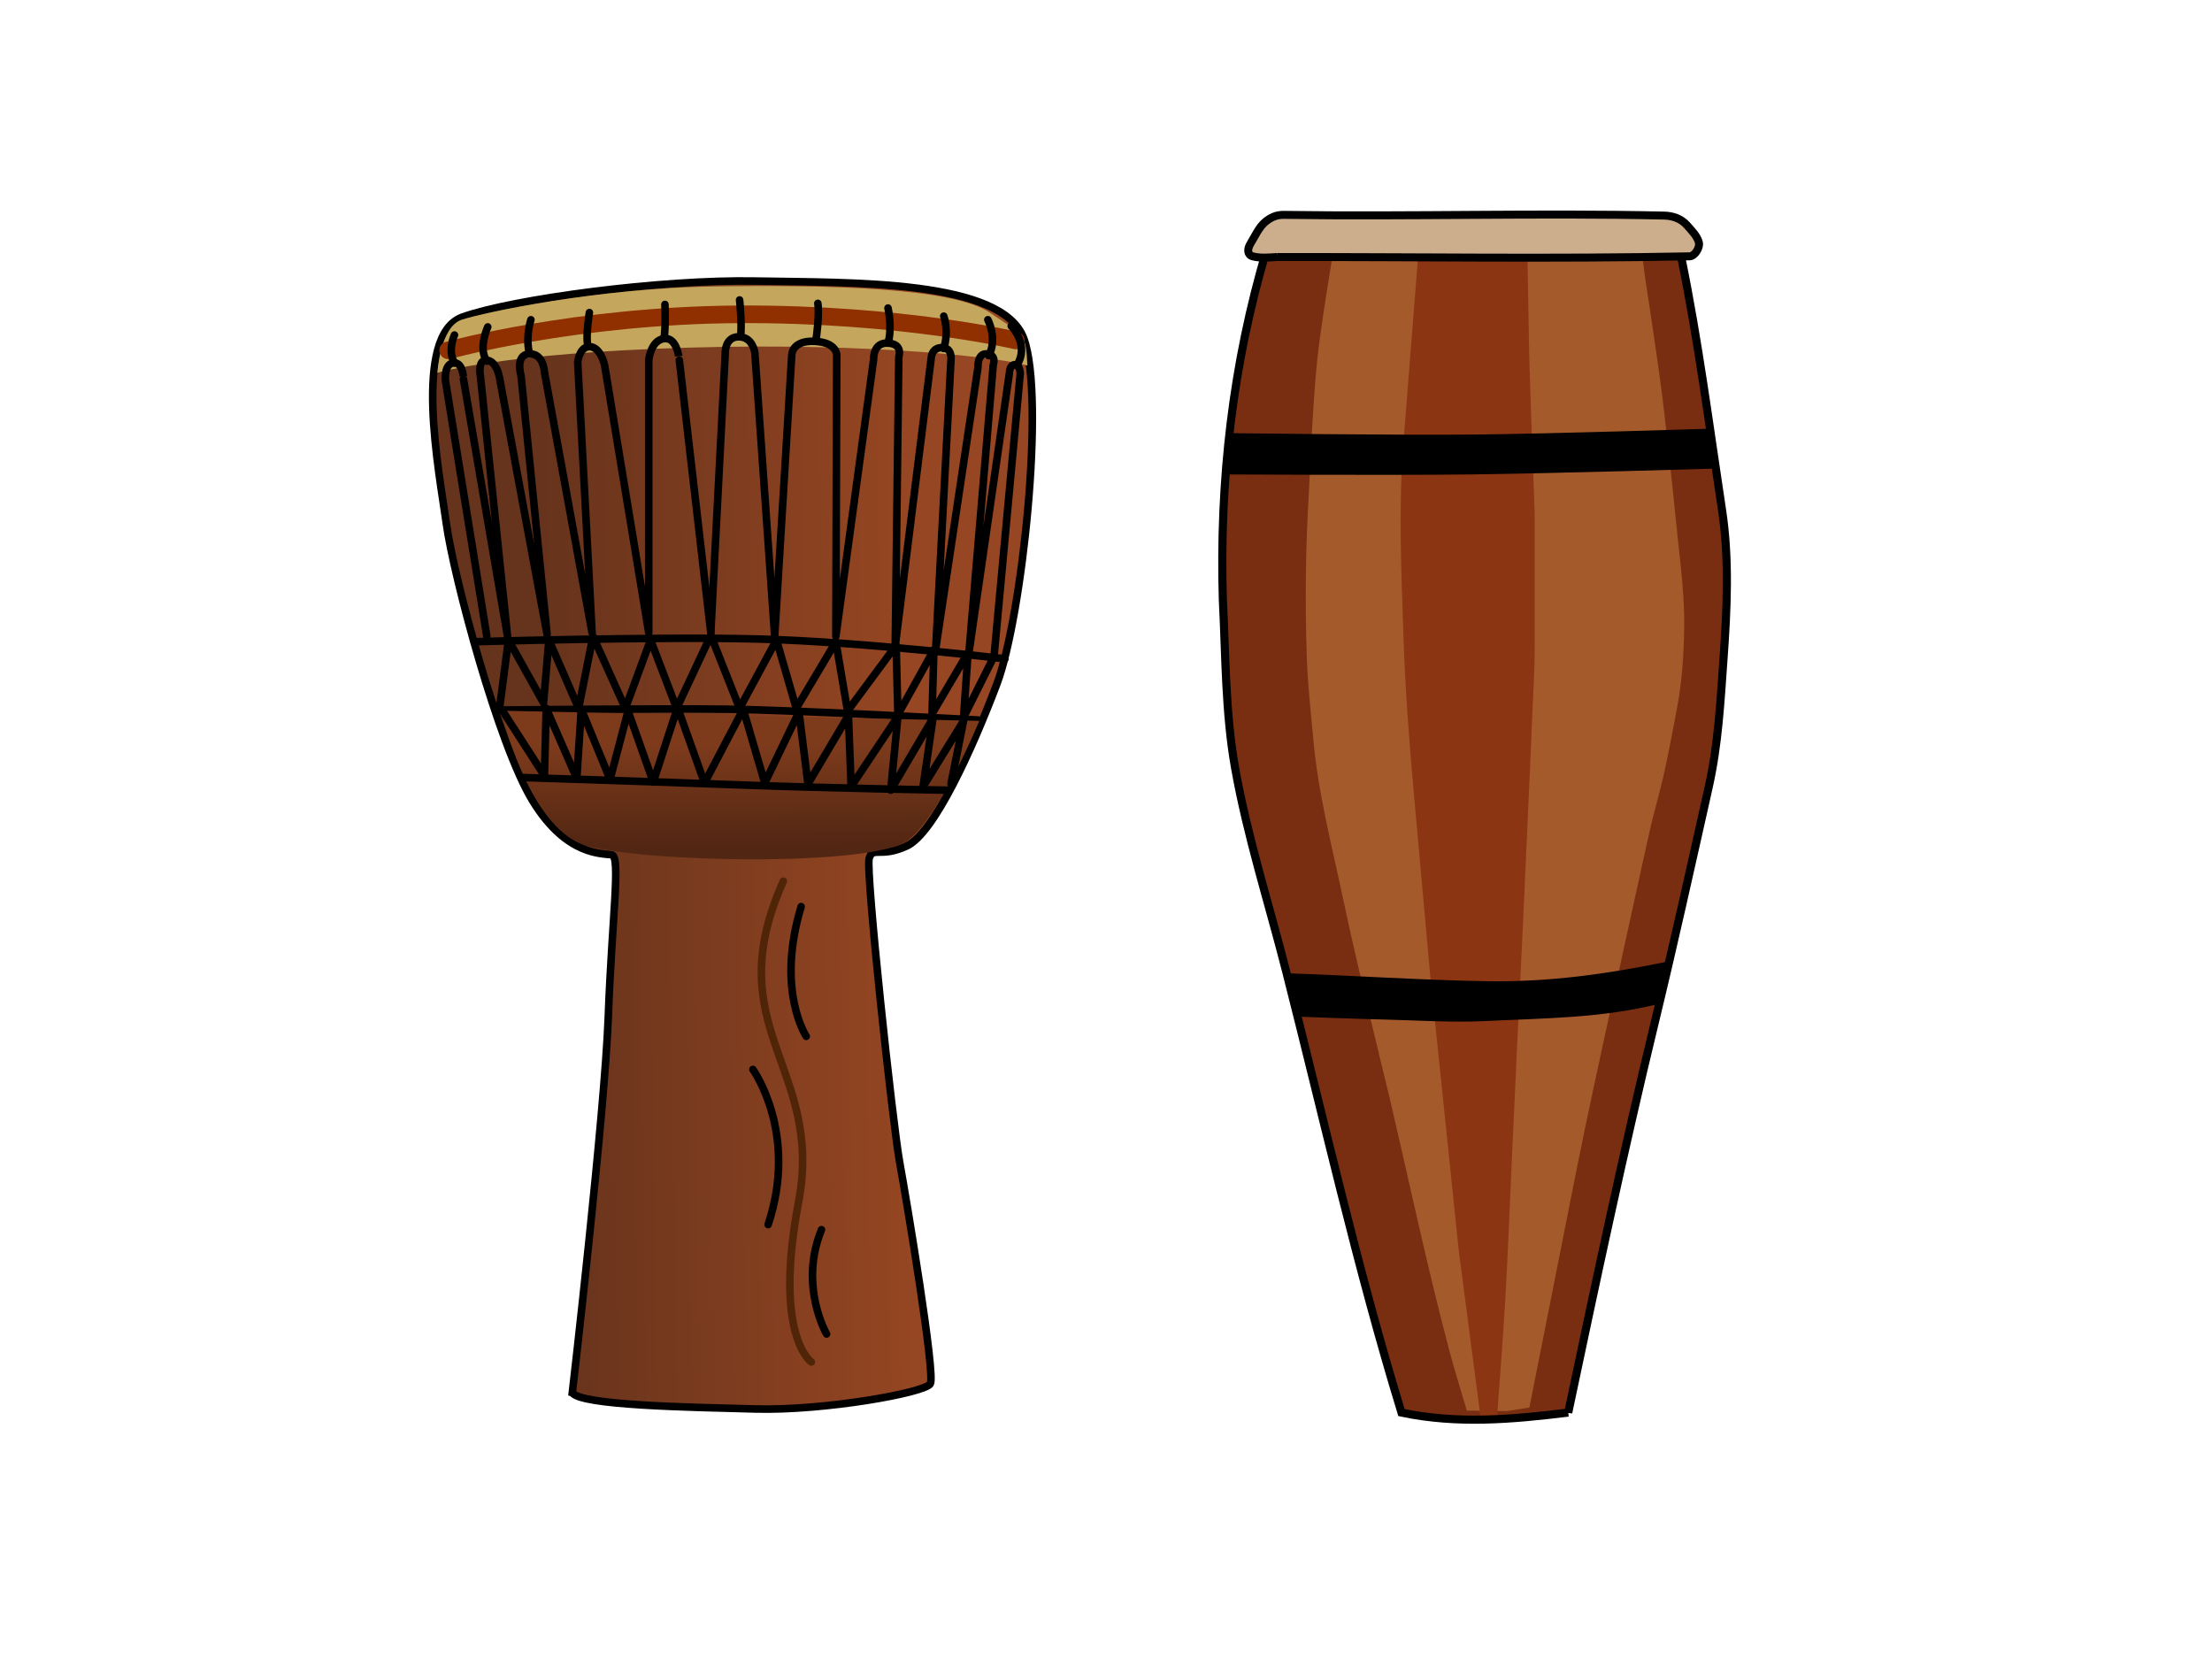 <?xml version="1.0" encoding="UTF-8" standalone="no"?>
<svg
   xmlns:dc="http://purl.org/dc/elements/1.1/"
   xmlns:cc="http://creativecommons.org/ns#"
   xmlns:rdf="http://www.w3.org/1999/02/22-rdf-syntax-ns#"
   xmlns:svg="http://www.w3.org/2000/svg"
   xmlns="http://www.w3.org/2000/svg"
   xmlns:sodipodi="http://sodipodi.sourceforge.net/DTD/sodipodi-0.dtd"
   xmlns:inkscape="http://www.inkscape.org/namespaces/inkscape"
   sodipodi:docname="workshop_bg.svg"
   inkscape:version="1.0 (4035a4fb49, 2020-05-01)"
   id="svg8"
   version="1.1"
   viewBox="0 0 211.667 158.75"
   height="600"
   width="800">
  <defs
     id="defs2">
    <linearGradient
       inkscape:collect="always"
       x1="69.991"
       x2="70.631"
       gradientTransform="scale(1.794,0.557)"
       y1="336.27"
       gradientUnits="userSpaceOnUse"
       y2="410.59"
       id="linearGradient6889">
      <stop
         offset="0"
         style="stop-color:#7e3b1c"
         id="stop6893" />
      <stop
         offset="1"
         style="stop-color:#512612"
         id="stop6895" />
    </linearGradient>
    <linearGradient
       inkscape:collect="always"
       x1="64.455"
       x2="265.16"
       gradientTransform="scale(0.731,1.368)"
       y1="179.41"
       gradientUnits="userSpaceOnUse"
       y2="174.26"
       id="linearGradient6918">
      <stop
         offset="0"
         style="stop-color:#66331c"
         id="stop5992" />
      <stop
         offset="1"
         style="stop-color:#964622"
         id="stop5994" />
    </linearGradient>
  </defs>
  <sodipodi:namedview
     inkscape:window-maximized="1"
     inkscape:window-y="-8"
     inkscape:window-x="1912"
     inkscape:window-height="1017"
     inkscape:window-width="1920"
     inkscape:guide-bbox="true"
     showguides="true"
     units="px"
     showgrid="false"
     inkscape:document-rotation="0"
     inkscape:current-layer="layer1"
     inkscape:document-units="px"
     inkscape:cy="231.85804"
     inkscape:cx="743.10282"
     inkscape:zoom="0.7"
     inkscape:pageshadow="2"
     inkscape:pageopacity="0.0"
     borderopacity="1.0"
     bordercolor="#666666"
     pagecolor="#ffffff"
     id="base">
    <sodipodi:guide
       inkscape:color="rgb(204,0,0)"
       inkscape:locked="false"
       inkscape:label="50%"
       id="guide1537"
       orientation="0,1"
       position="105.833,79.375" />
    <sodipodi:guide
       inkscape:color="rgb(204,0,0)"
       inkscape:locked="false"
       inkscape:label="50%"
       id="guide1541"
       orientation="-1,0"
       position="105.833,79.375" />
    <sodipodi:guide
       inkscape:color="rgb(0,0,255)"
       inkscape:locked="false"
       inkscape:label=""
       id="guide1543"
       orientation="-1,0"
       position="70.556,105.833" />
    <sodipodi:guide
       inkscape:color="rgb(0,0,255)"
       inkscape:locked="false"
       inkscape:label=""
       id="guide1547"
       orientation="-1,0"
       position="141.111,52.917" />
    <sodipodi:guide
       inkscape:color="rgb(0,0,255)"
       inkscape:locked="false"
       inkscape:label=""
       id="guide1549"
       orientation="0,1"
       position="70.556,105.833" />
    <sodipodi:guide
       inkscape:color="rgb(0,0,255)"
       inkscape:locked="false"
       inkscape:label=""
       id="guide1551"
       orientation="0,1"
       position="141.111,52.917" />
  </sodipodi:namedview>
  <g
     id="layer1"
     inkscape:groupmode="layer"
     inkscape:label="Layer 1">
    <g
       id="g7678"
       transform="matrix(0.241,0,0,0.241,40.632,25.972)">
      <path
         id="path5174"
         inkscape:connector-curvature="0"
         sodipodi:nodetypes="ccccccccccccccc"
         style="fill:url(#linearGradient6918);fill-rule:evenodd;stroke:#000000;stroke-width:3"
         d="m 58.635,445.25 c 0,0 12.857,-110.71 14.285,-149.28 1.429,-38.57 5,-63.57 1.429,-64.29 C 70.777,230.97 56.492,232.4 42.92,210.25 29.349,188.11 11.492,120.97 8.634,100.25 5.777,79.538 -4.937,25.253 15.063,18.11 c 20,-7.143 78.572,-15 116.43,-14.286 37.86,0.714 97.86,-0.714 106.43,22.857 8.57,23.572 -0.71,110.72 -10.71,137.14 -10,26.43 -25,59.29 -35.72,64.29 -10.54,4.92 -13.57,0 -15,5 -1.43,5 9.29,105 12.14,120.71 2.86,15.72 14.29,84.29 12.15,87.86 -2.15,3.57 -42.15,10.72 -69.29,10 -27.14,-0.71 -69.284,-1.43 -72.855,-6.43 z" />
      <path
         id="path5934"
         inkscape:connector-curvature="0"
         sodipodi:nodetypes="ccccccc"
         style="fill:#c4a75c;fill-rule:evenodd"
         d="m 5.063,40.253 c 0,0 1.071,-18.215 9.643,-21.072 8.571,-2.857 53.929,-12.5 99.644,-13.214 45.71,-0.714 95.36,0.49 110,10.357 14.17,9.551 14.28,8.214 15,21.072 -7.93,-2.816 -60,-9.286 -134.29,-7.143 -74.283,2.143 -99.997,10 -99.997,10 z" />
      <path
         id="path5936"
         inkscape:connector-curvature="0"
         sodipodi:nodetypes="ccc"
         style="fill:none;stroke:#903000;stroke-width:7;stroke-linecap:round"
         d="m 9.349,31.324 c 0,0 50.714,-13.928 115.36,-14.286 64.64,-0.357 110,10.358 110,10.358" />
      <path
         id="path5940"
         inkscape:connector-curvature="0"
         sodipodi:nodetypes="ccccccccccccccccccccc"
         style="fill:none;stroke:#000000;stroke-width:3;stroke-linecap:round;stroke-linejoin:round"
         d="M 113.63,143.47 101.13,35.25 c 0,0.003 -0.71,-9.283 -6.067,-8.569 -5.357,0.715 -6.071,8.572 -6.071,8.572 v 108.22 l -17.5,-106.07 c 0,-0.004 -1.429,-7.147 -5.715,-7.504 -4.285,-0.358 -5,6.071 -5,6.071 L 66.492,143.47 47.563,39.9 c 0,-0.004 -0.357,-7.504 -6.071,-7.147 -5.715,0.357 -3.215,8.571 -3.215,8.571 L 48.635,144.184 29.706,42.044 c 0,-0.002 -1.071,-6.43 -5,-6.787 -3.929,-0.357 -2.5,6.785 -2.5,6.785 L 32.92,144.902 15.42,42.752 c 0,0.003 0,-6.783 -3.928,-6.426 -3.929,0.357 -3.215,7.143 -3.215,7.143 l 16.429,101.43" />
      <path
         id="path5942"
         inkscape:connector-curvature="0"
         sodipodi:nodetypes="ccccccccccccccccccccccccc"
         style="fill:none;stroke:#000000;stroke-width:3;stroke-linecap:round;stroke-linejoin:round"
         d="m 113.63,143.47 5.72,-110.72 c 0,0.003 -0.36,-6.783 5.36,-6.783 5.71,0 6.42,6.429 6.42,6.429 l 7.86,112.5 6.79,-111.79 c 0,0 0,-5.714 8.93,-5.357 8.92,0.357 8.92,5.357 8.92,5.357 l -0.35,111.79 15,-110 c 0,-0.004 -0.36,-6.79 5.71,-6.433 6.07,0.357 4.29,5.357 4.29,5.357 l -1.43,115 14.28,-114.28 c 0,-0.002 0,-4.287 4.29,-4.287 4.29,0 3.57,5 3.57,5 l -6.07,114.65 16.79,-111.79 c 0,0 -0.36,-5.714 3.57,-5.357 3.93,0.357 2.5,4.285 2.5,4.285 l -9.65,114.28 16.08,-111.07 c 0,0.003 0,-3.212 2.14,-3.212 2.14,0 2.14,3.572 2.14,3.572 l -10.36,111.79" />
      <path
         id="path5944"
         style="fill:none;stroke:#000000;stroke-width:3;stroke-linecap:round"
         inkscape:connector-curvature="0"
         d="m 11.849,36.324 c -2.857,-5 0,-11.071 0,-11.071" />
      <path
         id="path5946"
         style="fill:none;stroke:#000000;stroke-width:3;stroke-linecap:round"
         inkscape:connector-curvature="0"
         d="m 24.706,35.61 c -3.571,-5 0.357,-13.572 0.357,-13.572" />
      <path
         id="path5948"
         style="fill:none;stroke:#000000;stroke-width:3;stroke-linecap:round"
         inkscape:connector-curvature="0"
         d="M 41.492,32.038 C 40.063,25.61 42.206,19.181 42.206,19.181" />
      <path
         id="path5952"
         inkscape:connector-curvature="0"
         sodipodi:nodetypes="cc"
         style="fill:none;stroke:#000000;stroke-width:3;stroke-linecap:round"
         d="m 64.706,28.824 c -0.714,-3.571 0.714,-12.5 0.714,-12.5" />
      <path
         id="path5954"
         inkscape:connector-curvature="0"
         sodipodi:nodetypes="cc"
         style="fill:none;stroke:#000000;stroke-width:3;stroke-linecap:round"
         d="M 95.063,26.681 C 95.777,22.038 95.42,13.11 95.42,13.11" />
      <path
         id="path5956"
         inkscape:connector-curvature="0"
         sodipodi:nodetypes="cc"
         style="fill:none;stroke:#000000;stroke-width:3;stroke-linecap:round"
         d="m 125.42,25.967 c 0.71,-4.286 -0.36,-14.643 -0.36,-14.643" />
      <path
         id="path5958"
         style="fill:none;stroke:#000000;stroke-width:3;stroke-linecap:round"
         inkscape:connector-curvature="0"
         d="m 155.42,27.113 c 0,0 1.43,-9.765 0.71,-14.434" />
      <path
         id="path5960"
         style="fill:none;stroke:#000000;stroke-width:3;stroke-linecap:round"
         inkscape:connector-curvature="0"
         d="m 183.99,28.467 c 1.79,-6.071 0,-13.929 0,-13.929" />
      <path
         id="path5966"
         style="fill:none;stroke:#000000;stroke-width:3;stroke-linecap:round"
         inkscape:connector-curvature="0"
         d="m 206.13,30.61 c 2.15,-7.143 0,-12.857 0,-12.857" />
      <path
         id="path5968"
         style="fill:none;stroke:#000000;stroke-width:3;stroke-linecap:round"
         inkscape:connector-curvature="0"
         d="m 223.99,33.467 c 3.57,-6.786 -0.36,-14.286 -0.36,-14.286" />
      <path
         id="path5970"
         style="fill:none;stroke:#000000;stroke-width:3;stroke-linecap:round"
         inkscape:connector-curvature="0"
         d="m 235.06,37.396 c 5.36,-8.215 -2.14,-15.715 -2.14,-15.715" />
      <path
         id="path5972"
         inkscape:connector-curvature="0"
         sodipodi:nodetypes="ccc"
         style="fill:none;stroke:#000000;stroke-width:3;stroke-linecap:round"
         d="m 19.706,147.04 c 0,0 72.5,-2.14 113.21,-1.07 40.71,1.07 97.5,7.85 97.5,7.85" />
      <path
         id="path5974"
         style="fill:none;stroke:#000000;stroke-width:3;stroke-linecap:round"
         inkscape:connector-curvature="0"
         d="m 28.277,174.18 c 0,0 63.215,-0.71 91.783,-0.36 28.57,0.36 99.65,4.29 99.65,4.29" />
      <path
         id="path6881"
         inkscape:connector-curvature="0"
         sodipodi:nodetypes="ccccc"
         style="fill:url(#linearGradient6889);fill-rule:evenodd"
         d="m 30.305,174.42 c 0,0 10.877,46.23 33.1,53.3 22.223,7.07 115.94,8.91 129.06,-2.2 13.14,-11.11 27.75,-47.06 27.75,-47.06 l -189.9,-4.04 z" />
      <path
         id="path5976"
         style="fill:none;stroke:#000000;stroke-width:3;stroke-linecap:round"
         inkscape:connector-curvature="0"
         d="m 39.349,200.97 c 0,0 45.714,1.43 83.931,2.85 38.21,1.43 83.93,2.15 83.93,2.15" />
      <path
         id="path5978"
         style="fill:none;stroke:#000000;stroke-width:3;stroke-linecap:round;stroke-linejoin:round"
         inkscape:connector-curvature="0"
         d="m 29.706,173.82 3.571,-27.5 13.929,25 2.143,-25 11.786,27.15 5.714,-28.57 12.857,28.57 10,-27.15 10.354,27.15 13.57,-28.93 11.43,28.93 14.65,-27.15 7.85,27.15 15.72,-26.43 4.64,27.5 19.29,-26.07 0.71,27.5 14.29,-25.72 -0.72,25.36 14.29,-24.29 -1.79,25.72 12.14,-24.29" />
      <path
         id="path5980"
         style="fill:none;stroke:#000000;stroke-width:3;stroke-linecap:round;stroke-linejoin:round"
         inkscape:connector-curvature="0"
         d="m 30.777,174.18 16.786,26.07 0.714,-26.78 12.143,27.85 1.786,-27.5 11.429,27.86 7.142,-27.14 10,28.21 9.643,-29.64 10.71,30 15.36,-29.29 8.57,29.29 13.57,-28.21 3.58,28.57 16.07,-27.15 1.07,28.22 18.57,-27.86 -2.86,29.29 16.79,-28.57 -3.93,27.14 16.07,-26.07 -5,25" />
      <path
         id="path6113"
         inkscape:connector-curvature="0"
         sodipodi:nodetypes="ccc"
         style="fill:none;stroke:#502407;stroke-width:3;stroke-linecap:round"
         d="m 142.43,242.1 c -26.26,58.59 16.16,73.74 6.06,127.28 -10.1,53.53 5.05,63.64 5.05,63.64" />
      <path
         id="path6873"
         style="fill:none;stroke:#000000;stroke-width:3;stroke-linecap:round"
         inkscape:connector-curvature="0"
         d="m 149.5,252.2 c -10.1,33.33 2.02,51.52 2.02,51.52" />
      <path
         id="path6875"
         inkscape:connector-curvature="0"
         sodipodi:nodetypes="cc"
         style="fill:none;stroke:#000000;stroke-width:3;stroke-linecap:round"
         d="m 136.39,378.47 c 12.12,-36.37 -6.06,-61.62 -6.06,-61.62" />
      <path
         id="path6877"
         style="fill:none;stroke:#000000;stroke-width:3;stroke-linecap:round"
         inkscape:connector-curvature="0"
         d="m 157.58,380.49 c -9.09,22.22 2.02,41.41 2.02,41.41" />
    </g>
    <g
       transform="translate(0.768,-0.134)"
       id="g1563">
      <g
         transform="matrix(0.777,0,0,0.777,-346.041,-305.813)"
         id="g3638">
        <path
           d="m 637.5,567.72 c 3.307,-15.692 6.865,-32.396 10.642,-47.983 2.337,-9.645 4.479,-19.346 6.651,-29.025 1.191,-5.306 1.633,-10.66 2.019,-16.075 0.426,-5.978 0.531,-12.13 -0.365,-18.03 -1.579,-10.394 -2.916,-20.842 -5.027,-31.16 -0.214,-2.016 -3.423,-0.448 -4.91,-0.942 h -46.153 c -4.179,14.03 -5.831,28.526 -5.391,43.127 0.349,6.889 0.297,13.881 1.499,20.653 1.506,8.486 4.165,16.739 6.296,25.099 4.63,18.168 8.715,36.407 14.203,54.335 6.901,1.449 13.645,0.843 20.536,0 z"
           fill="#7a2e11"
           id="path2830" />
        <path
           d="m 608.598,424.538 c 0,0 -1.54,9.067 -2.02,13.637 -0.564,5.368 -1.01,16.162 -1.01,16.162 -0.431,6.89 -0.49,13.809 -0.253,20.708 0.107,3.123 0.758,9.344 0.758,9.344 0.56,6.912 2.366,13.668 3.788,20.456 1.666,7.954 5.556,23.739 5.556,23.739 2.424,10.358 4.619,20.774 7.324,31.062 0.691,2.628 2.273,7.829 2.273,7.829 l 4.925,0.063 2.778,-0.442 5.682,-28.663 c 1.422,-7.174 3.004,-14.316 4.546,-21.466 1.49,-6.908 4.546,-20.708 4.546,-20.708 0.521,-2.373 1.235,-4.701 1.768,-7.071 0.565,-2.513 1.515,-7.576 1.515,-7.576 0.697,-3.483 0.968,-7.055 1.01,-10.607 0.042,-3.544 -0.371,-7.083 -0.758,-10.607 0,0 -1.239,-12.303 -2.02,-18.435 -0.592,-4.641 -2.02,-13.89 -2.02,-13.89 l -0.473,-3.567 -37.912,0.032 v 10e-6 z"
           fill="#a55a2c"
           id="path3612" />
        <path
           d="m 618.97,425.82 -1.768,22.476 c -0.62,7.888 -0.26,15.83 0,23.739 0.211,6.408 0.689,12.807 1.263,19.193 l 2.02,22.476 3.535,34.093 2.778,21.213 1.894,-0.253 c 0,0 0.73,-9.424 1.01,-14.142 0.369,-6.225 0.595,-12.458 0.884,-18.688 l 0.631,-13.637 c 0.244,-5.262 0.513,-10.522 0.758,-15.784 0.304,-6.524 0.884,-19.572 0.884,-19.572 0.068,-1.515 0.13,-3.03 0.189,-4.546 0.112,-2.862 0.316,-5.722 0.316,-8.586 v -16.92 c 0,0 -0.17,-4.714 -0.253,-7.071 -0.129,-3.662 -0.279,-7.323 -0.379,-10.985 -0.057,-2.104 -0.088,-4.209 -0.126,-6.313 l -0.126,-6.945 -11.49,-0.253 -2.02,0.505 z"
           fill="#8b3513"
           id="path3636" />
        <path
           d="m 602.68,513.61 c 8.216,0.273 16.427,0.838 24.643,0.982 7.734,0.136 14.885,-0.868 22.441,-2.42 l -1.05,5.194 c -7.096,1.793 -14.198,1.782 -21.481,2.136 -4.013,0.196 -8.244,-0.087 -12.054,-0.179 -3.81,-0.091 -10.804,-0.357 -10.804,-0.357 l -1.696,-5.357 z"
           id="path2832" />
        <path
           d="m 595.45,447.09 c 0,0 20.298,0.275 30.446,0.179 9.586,-0.091 28.75,-0.714 28.75,-0.714 l 0.804,4.911 c 0,0 -19.879,0.595 -29.821,0.714 -10.237,0.123 -30.714,0 -30.714,0 l 0.536,-5.089 z"
           id="path2834" />
        <path
           d="m 637.5,567.72 c 3.307,-15.692 6.865,-32.396 10.642,-47.983 2.337,-9.645 4.479,-19.346 6.651,-29.025 1.191,-5.306 1.454,-10.57 1.84,-15.986 0.426,-5.978 0.71,-12.219 -0.187,-18.119 -1.579,-10.394 -2.916,-20.842 -5.027,-31.16 -0.214,-2.016 -3.423,-0.448 -4.91,-0.942 h -46.153 c -4.179,14.03 -5.831,28.526 -5.391,43.127 0.349,6.889 0.297,13.881 1.499,20.653 1.506,8.486 4.165,16.739 6.296,25.099 4.63,18.168 8.715,36.407 14.203,54.335 6.901,1.449 13.645,0.843 20.536,0 z"
           fill="none"
           stroke-width="1px"
           stroke="#000000"
           id="path2830-1" />
        <path
           d="m 601.63,425.41 c -0.999,0.06 -2.095,0.161 -2.996,-0.089 -0.669,-0.186 -0.682,-0.891 -0.265,-1.568 0.563,-0.913 1.028,-2.015 1.828,-2.678 0.643,-0.533 1.35,-0.873 2.256,-0.86 15.597,0.225 31.284,-0.252 46.855,0.088 1.015,0.022 2.056,0.339 2.808,1.183 0.578,0.648 1.273,1.354 1.472,2.132 0.16,0.627 -0.505,1.69 -1.141,1.703 -16.864,0.338 -33.878,0.06 -50.818,0.089 v -3e-5 z"
           fill="#ccae8c"
           stroke-width="0.981px"
           stroke="#000000"
           id="path2836" />
      </g>
    </g>
  </g>
</svg>
